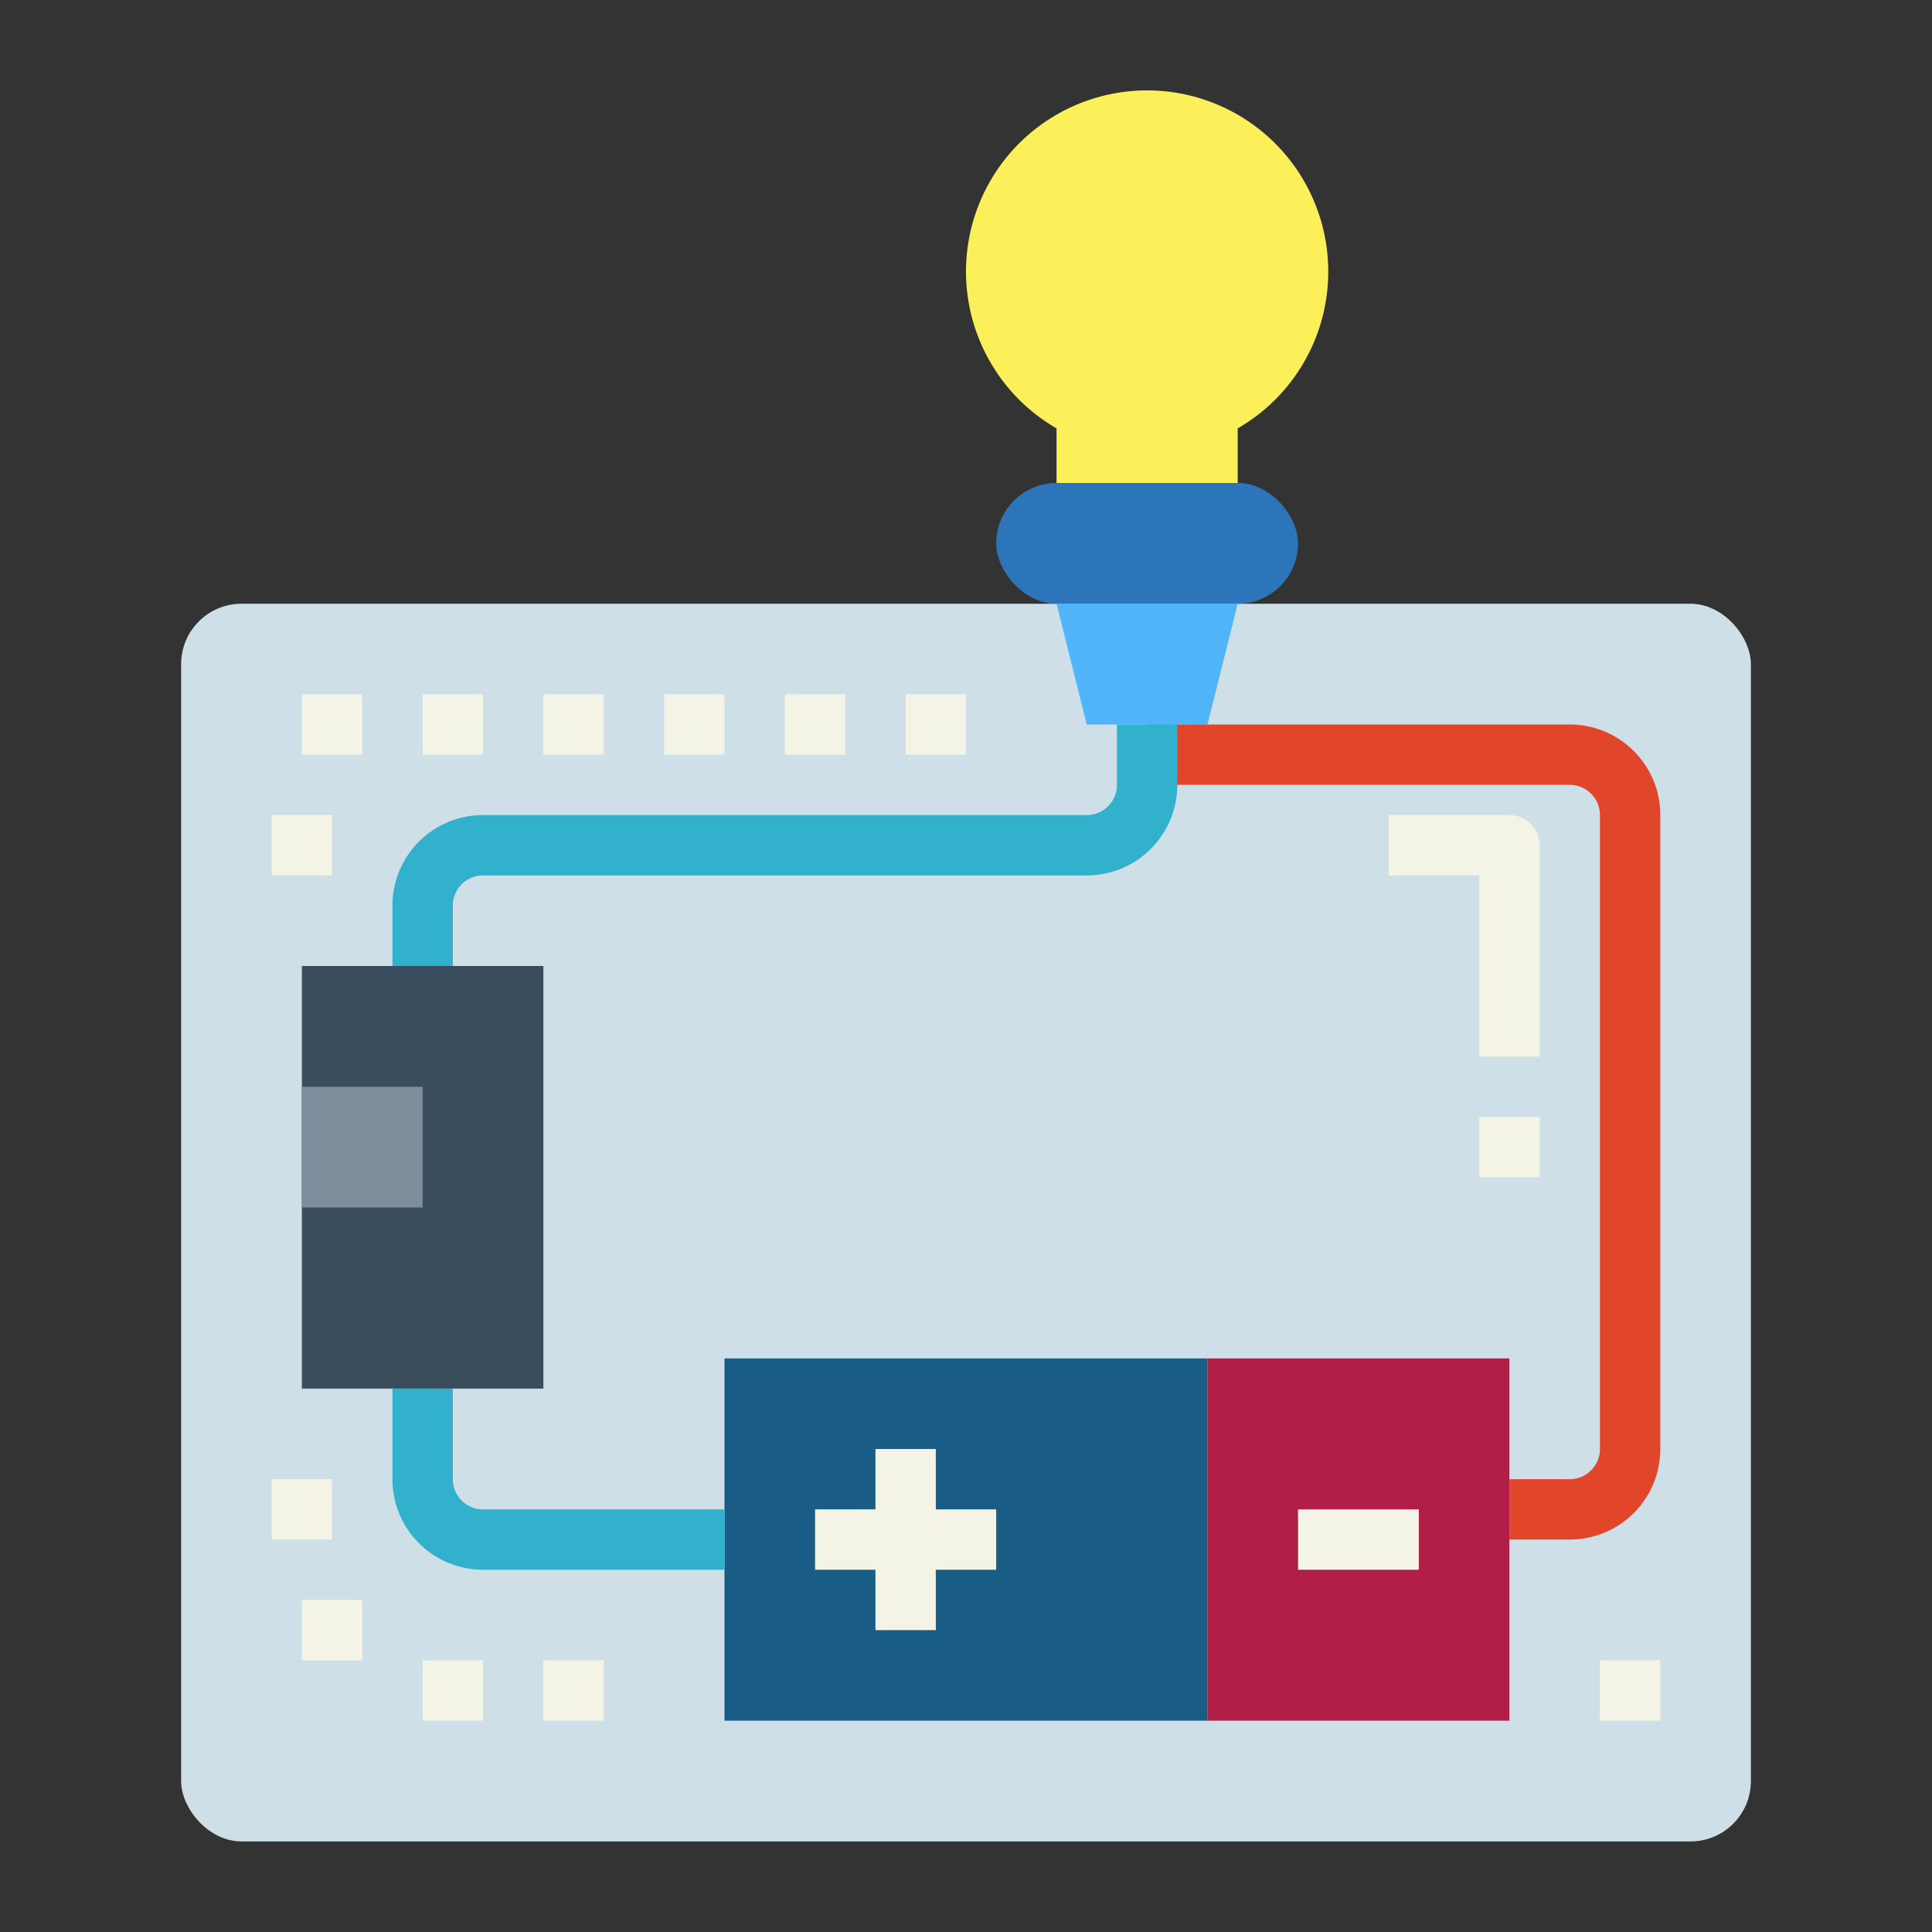 <svg height="512" viewBox="0 0 64 64" width="512" xmlns="http://www.w3.org/2000/svg"><rect x="0" y="0" width="64" height="64" fill="#333333" stroke="none"/><g id="flat"><rect fill="#cfdfe8" height="41" rx="2" width="52" x="6" y="20"/><path d="m44 9a6 6 0 1 0 -9 5.191v1.809h6v-1.809a5.992 5.992 0 0 0 3-5.191z" fill="#fcf05a"/><rect fill="#2d75bb" height="4" rx="2" width="10" x="33" y="16"/><path d="m40 24h-4l-1-4h6z" fill="#50b4f8"/><path d="m10 32h8v14h-8z" fill="#394d5c"/><path d="m10 36h4v4h-4z" fill="#7d8d9c"/><path d="m24 45h16v12h-16z" fill="#195c85"/><path d="m40 45h10v12h-10z" fill="#b11e48"/><path d="m33 50h-2v-2h-2v2h-2v2h2v2h2v-2h2z" fill="#f4f4e6"/><path d="m43 50h4v2h-4z" fill="#f4f4e6"/><path d="m24 52h-8a3 3 0 0 1 -3-3v-3h2v3a1 1 0 0 0 1 1h8z" fill="#32b1cc"/><path d="m52 51h-2v-2h2a1 1 0 0 0 1-1v-21a1 1 0 0 0 -1-1h-14v-2h14a3 3 0 0 1 3 3v21a3 3 0 0 1 -3 3z" fill="#e1462b"/><g fill="#f4f4e6"><path d="m30 23h2v2h-2z"/><path d="m26 23h2v2h-2z"/><path d="m22 23h2v2h-2z"/><path d="m18 23h2v2h-2z"/><path d="m14 23h2v2h-2z"/><path d="m10 23h2v2h-2z"/><path d="m9 27h2v2h-2z"/><path d="m9 49h2v2h-2z"/><path d="m10 53h2v2h-2z"/><path d="m14 55h2v2h-2z"/><path d="m18 55h2v2h-2z"/><path d="m53 55h2v2h-2z"/><path d="m51 35h-2v-6h-3v-2h4a1 1 0 0 1 1 1z"/><path d="m49 37h2v2h-2z"/></g><path d="m15 32h-2v-2a3 3 0 0 1 3-3h20a1 1 0 0 0 1-1v-2h2v2a3 3 0 0 1 -3 3h-20a1 1 0 0 0 -1 1z" fill="#32b1cc"/></g></svg>